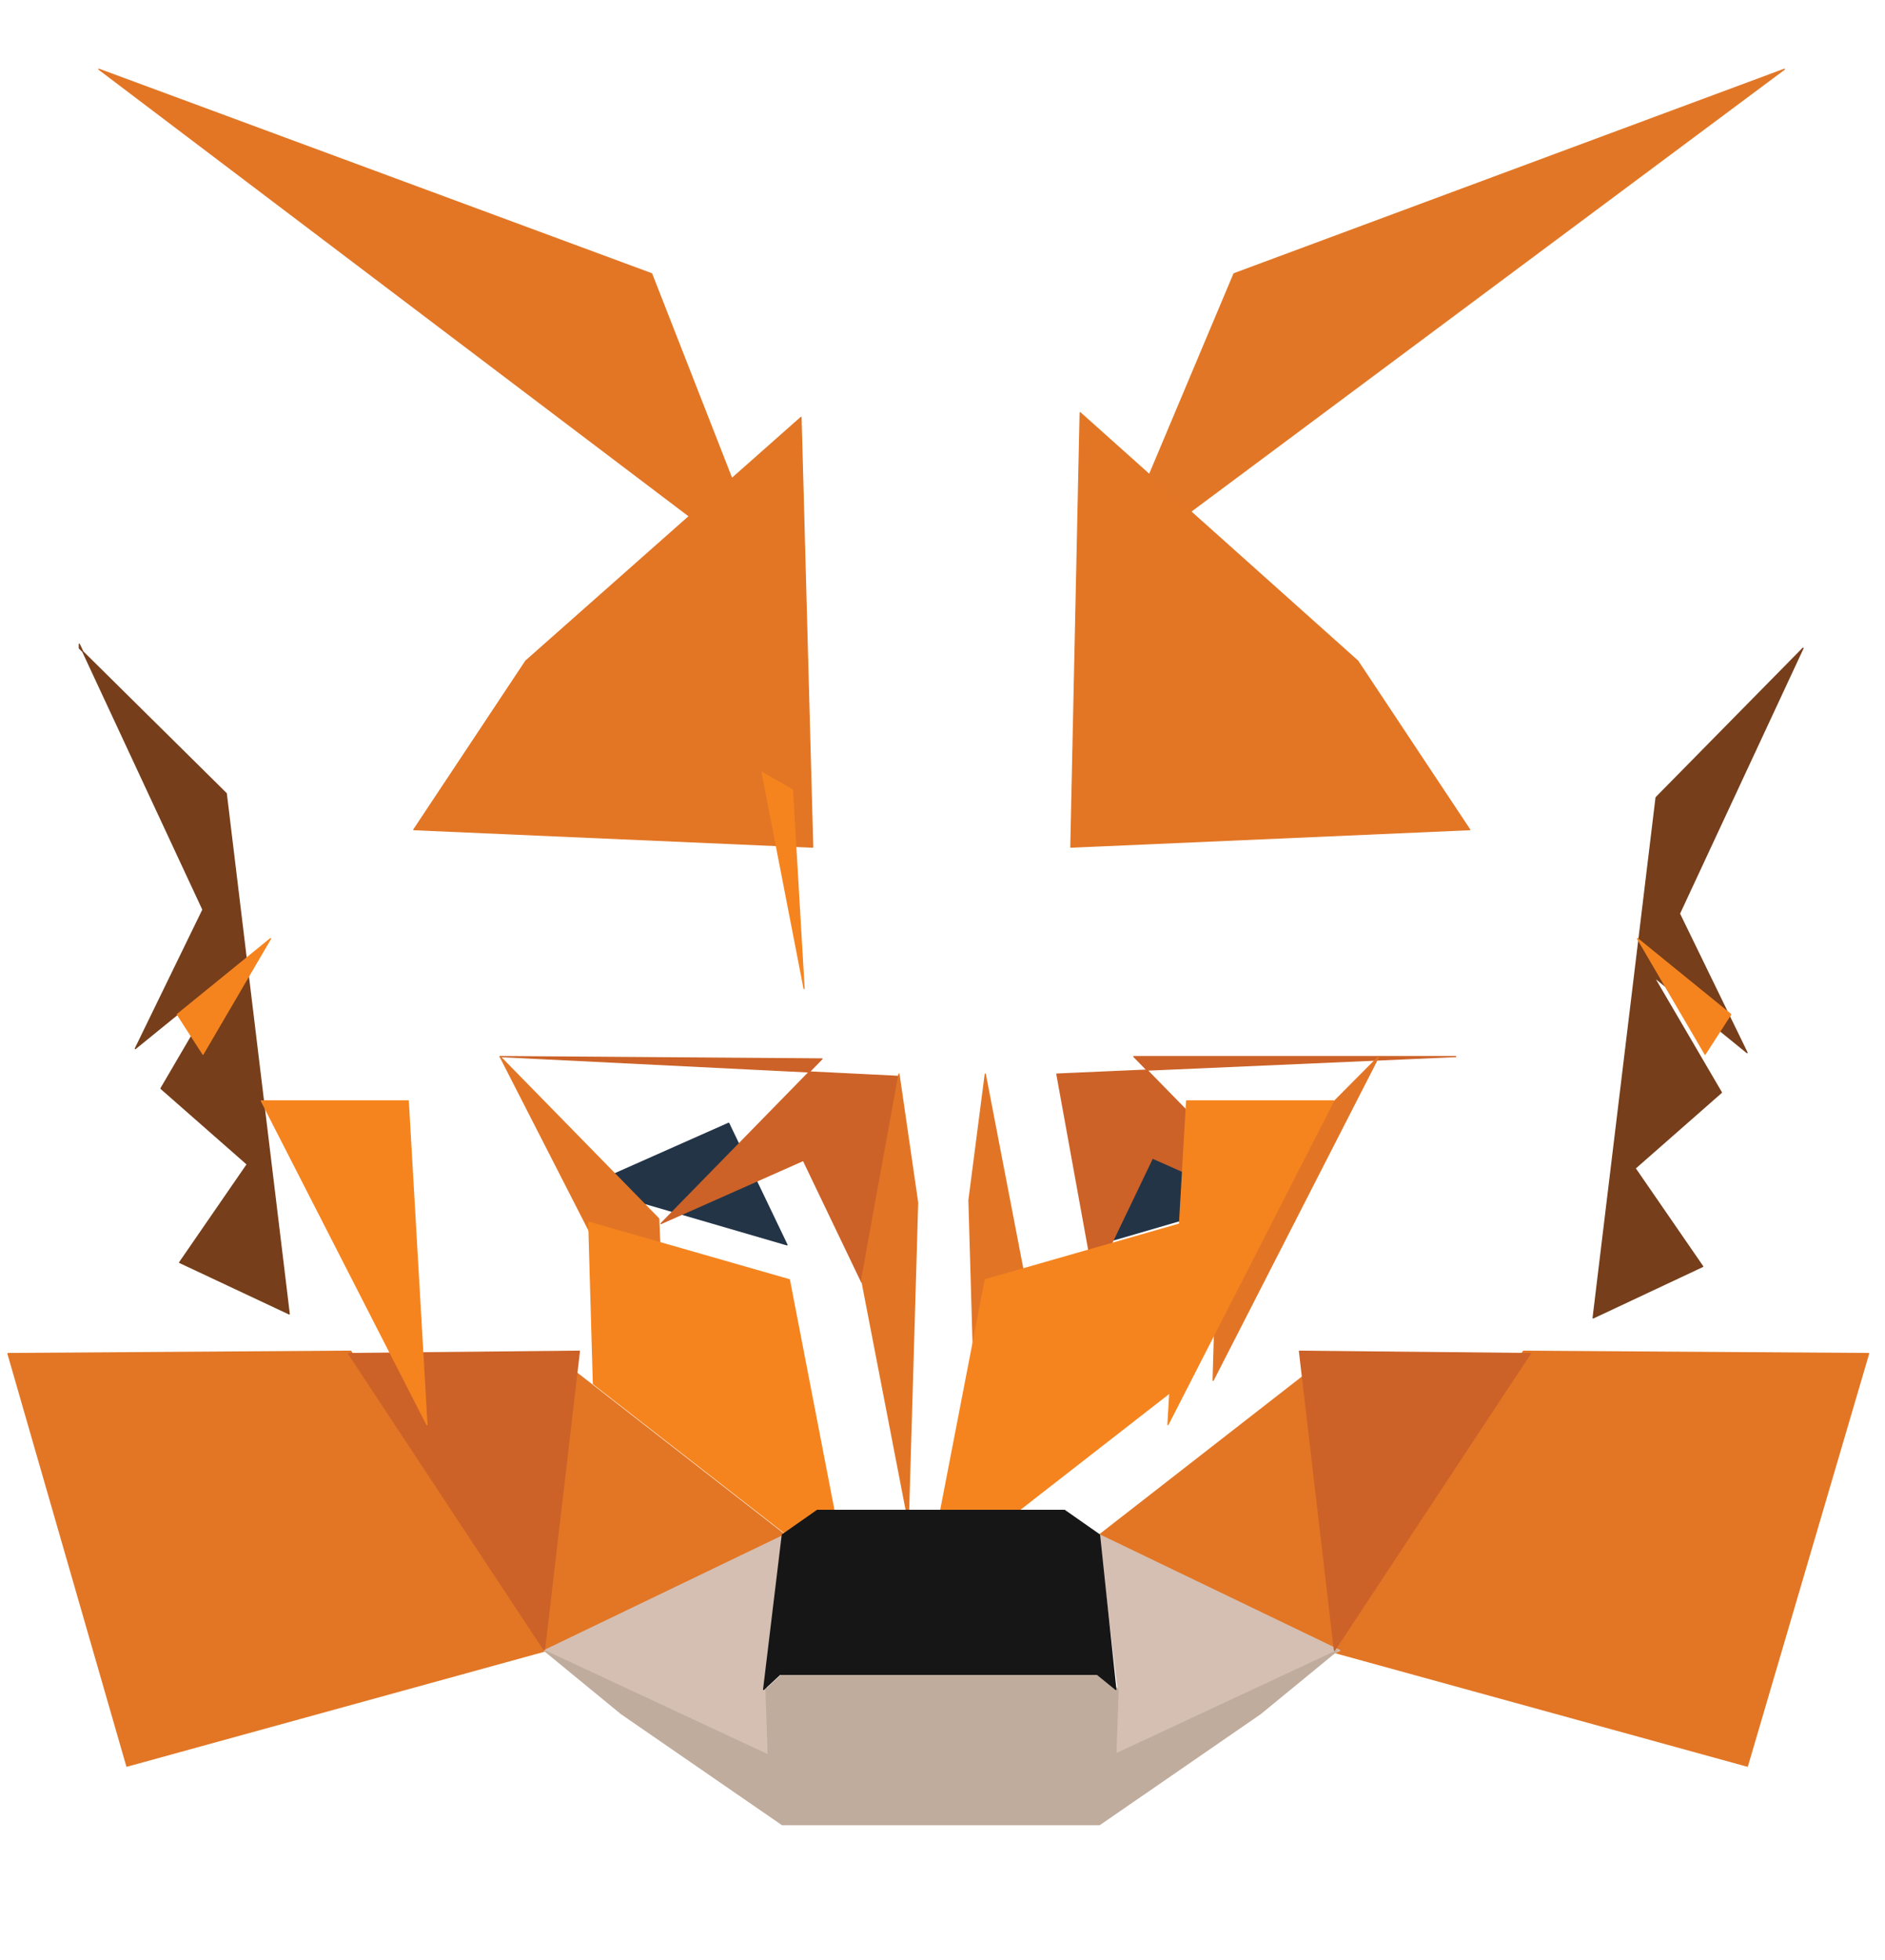 <svg xmlns="http://www.w3.org/2000/svg" viewBox="0 0 404 420" fill="none">
  <path fill="#E17726" stroke="#E17726" stroke-linecap="round" stroke-linejoin="round" stroke-width=".25" d="m382.44 14.836-144.96 107.96 26.992-64.136L382.44 14.836Z"/>
  <path fill="#E27625" stroke="#E27625" stroke-linecap="round" stroke-linejoin="round" stroke-width=".25" d="m21.196 14.836 143.96 108.96-25.492-65.136-118.468-43.824Zm305.312 274.708-41.996 64.136 89.988 24.784 25.992-88.42-73.984-.5Zm-324.808.5 25.492 88.42 89.988-24.784-41.996-64.136-73.484.5Z"/>
  <path fill="#E27625" stroke="#E27625" stroke-linecap="round" stroke-linejoin="round" stroke-width=".25" d="m112.684 141.644-23.992 36.14 85.488 3.748-2.5-92.096-58.996 52.208Zm178.316 0-59.496-53.208-1.996 93.096 85.488-3.748-23.996-36.14ZM116.68 353.68l51.496-24.784-44.496-34.64-7 59.424Zm118.968-24.784 51.496 24.784-7-59.424-44.496 34.64Z"/>
  <path fill="#D5BFB2" stroke="#D5BFB2" stroke-linecap="round" stroke-linejoin="round" stroke-width=".25" d="m287.144 353.68-51.496-24.784 4 33.14-.5 14.036 48-22.392Zm-170.464 0 48 22.392-.5-14.036 4-33.14-51.5 24.784Z"/>
  <path fill="#233447" stroke="#233447" stroke-linecap="round" stroke-linejoin="round" stroke-width=".25" d="m168.68 266.76-42.996-12.536 30.496-13.536 12.5 26.072Zm66.324 0 12.496-26.072 30.496 13.536-42.992 12.536Z"/>
  <path fill="#CC6228" stroke="#CC6228" stroke-linecap="round" stroke-linejoin="round" stroke-width=".25" d="m116.68 353.68 7.5-64.136-49.496.5 41.996 63.636Zm161.82-64.136 7.5 64.136 41.996-63.636-49.496-.5Zm33.496-63.136-85.488 3.748 7.996 44.072 12.496-26.072 30.496 13.536-34.496-35.284Zm-204.812 0 68.992.5-34.496 35.284 30.496-13.536 12.496 26.072 7.996-44.072-85.484-4.248Z"/>
  <path fill="#E27525" stroke="#E27525" stroke-linecap="round" stroke-linejoin="round" stroke-width=".25" d="m107.184 226.408 35.496 69.384-1.5-34.64-33.996-34.744Zm188.316 0-34.496 34.744-1 34.64 35.496-69.384ZM192.672 230.156l-7.996 44.072 9.996 51.708 2-68.244-4-27.536Zm18.496 0-3.5 27.036 2 68.744 9.996-51.708-8.496-44.072Z"/>
  <path fill="#F5841F" stroke="#F5841F" stroke-linecap="round" stroke-linejoin="round" stroke-width=".25" d="m211.168 274.228-9.996 51.708 7.496 5.248 44.496-34.64 1-34.64-42.996 12.324Zm-84.984-12.324 1 34.64 44.496 34.64 7.496-5.248-9.996-51.708-42.996-12.324Z"/>
  <path fill="#C0AC9D" stroke="#C0AC9D" stroke-linecap="round" stroke-linejoin="round" stroke-width=".25" d="m239.148 376.072.5-14.036-3.996-3.248h-67.992l-3.5 3.248.5 14.036-48-22.392 16.496 13.536 34.496 23.784h67.992l34.496-23.784 16.496-13.536-47.988 22.392Z"/>
  <path fill="#161616" stroke="#161616" stroke-linecap="round" stroke-linejoin="round" stroke-width=".25" d="m235.652 328.896-7.496-5.248h-52.996l-7.496 5.248-4 33.14 3.5-3.248h67.992l3.996 3.248-3.5-33.14Z"/>
  <path fill="#763E1A" stroke="#763E1A" stroke-linecap="round" stroke-linejoin="round" stroke-width=".25" d="m386.436 138.896-26.492 56.888 14.496 29.784-19.996-16.248 14.496 24.784-18.496 16.248 14.496 21.036-23.496 11.036 13.496-111.528Zm-369.436 0 31.492 31.14 13.496 111.528-23.492-11.036 14.496-21.036-18.496-16.248 14.496-24.784-19.996 16.248 14.496-29.784-26.492-56.888Z"/>
  <path fill="#F5841F" stroke="#F5841F" stroke-linecap="round" stroke-linejoin="round" stroke-width=".25" d="m365.444 225.908-14.496-24.784 19.996 16.248-5.5 8.536Zm-327.44-8.536 19.996-16.248-14.496 24.784-5.5-8.536Zm49.496 18.536 4 69.384-35.496-69.384 31.496 0Zm166.82 0 31.496 0-35.496 69.384 4-69.384Zm-84.484-66.636 2.5 42.572-8.996-46.32 6.496 3.748Z"/>
</svg>